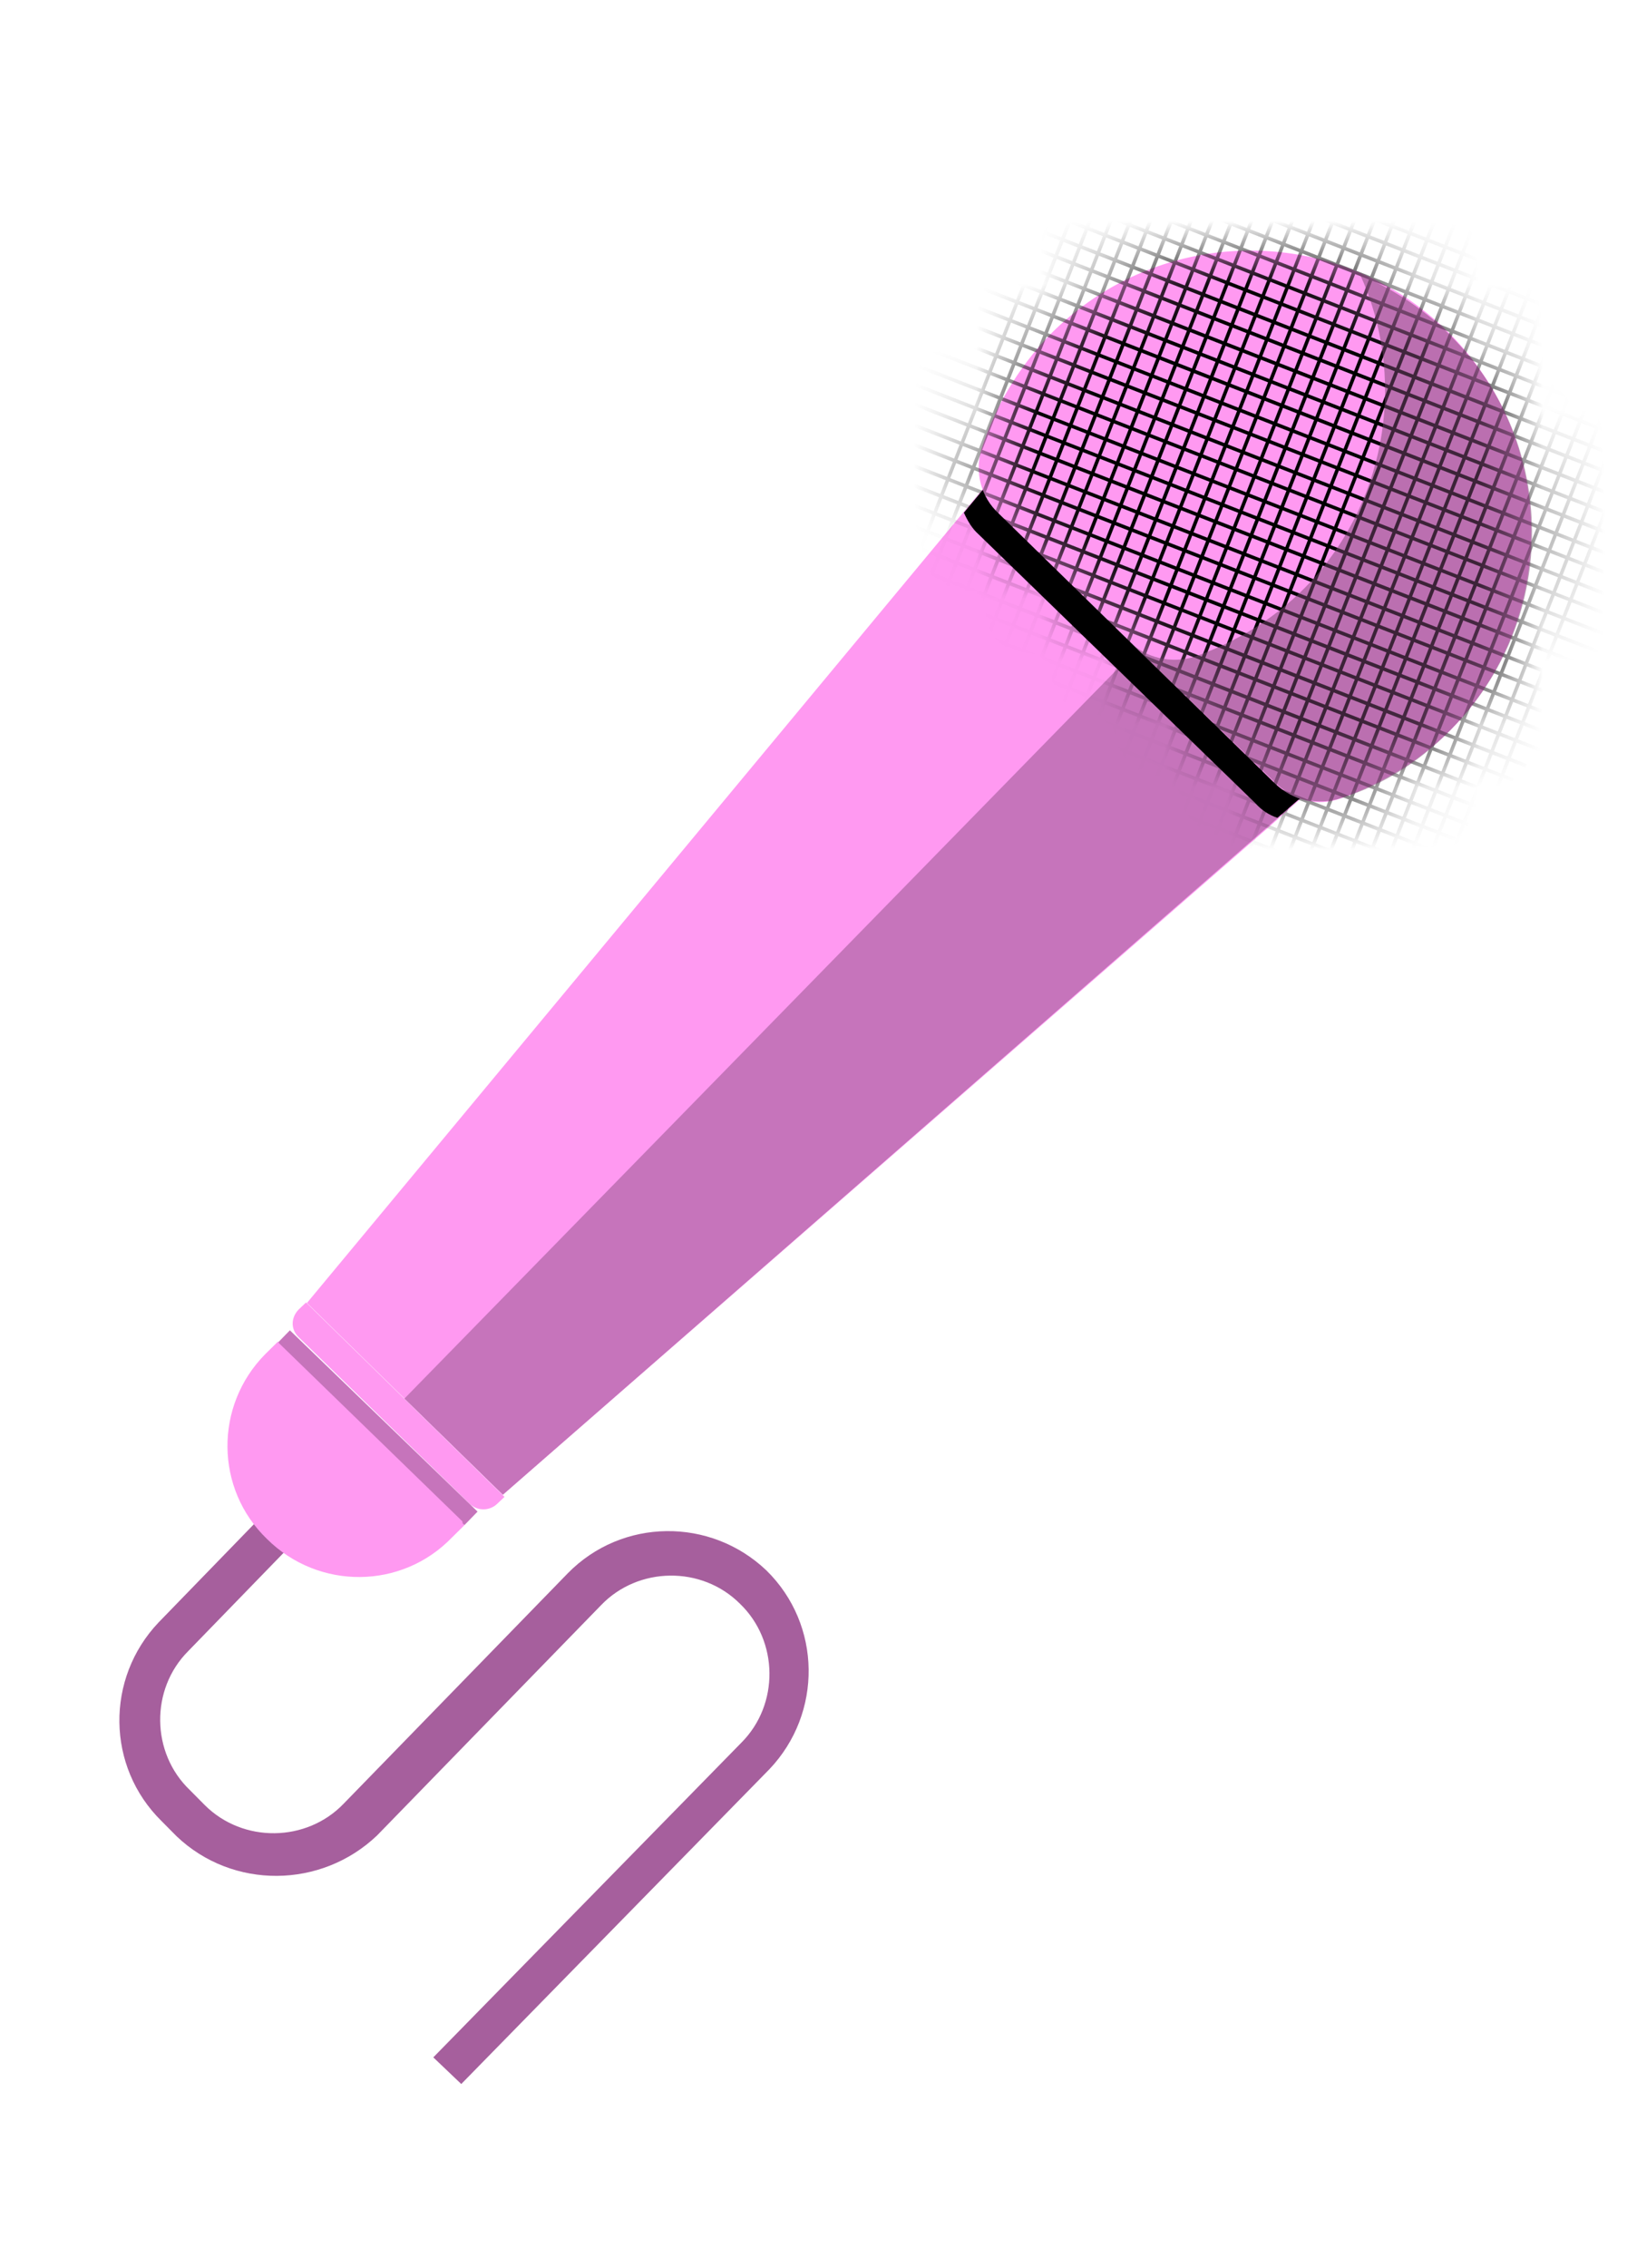<svg width="26" height="36" viewBox="0 0 26 36" fill="none" xmlns="http://www.w3.org/2000/svg">
<path d="M2.806 29.152L2.567 28.911C1.687 28.048 1.674 26.643 2.52 25.755L4.22 24.004L4.69 24.46L2.99 26.211C2.384 26.817 2.399 27.828 3.014 28.416L3.253 28.657C3.86 29.262 4.87 29.248 5.459 28.633L9.017 24.977C9.879 24.097 11.285 24.085 12.173 24.931C13.053 25.794 13.065 27.199 12.22 28.087L7.326 33.084L6.882 32.661L11.775 27.665C12.381 27.058 12.366 26.048 11.752 25.459C11.145 24.853 10.135 24.868 9.546 25.483L5.988 29.139C5.1 29.985 3.694 29.997 2.806 29.152Z" fill="#A65F9D"/>
<path d="M21.069 12.315L20.154 13.128L7.985 23.73L4.875 20.685L15.175 8.284L15.969 7.33L21.069 12.315Z" fill="#FF99F1"/>
<path d="M21.22 12.177L7.987 23.729L6.423 22.203L18.658 9.689L21.22 12.177Z" fill="#C674BB"/>
<path d="M21.22 12.178L20.289 12.983C20.162 12.942 20.034 12.86 19.94 12.752L15.541 8.481C15.439 8.39 15.37 8.273 15.309 8.139L16.103 7.184L21.22 12.178Z" fill="black"/>
<path d="M21.295 12.673C21.974 12.436 22.625 12.039 23.147 11.476C24.729 9.752 24.707 7.066 23.099 5.372C21.337 3.521 18.433 3.522 16.666 5.324C16.16 5.853 15.799 6.473 15.59 7.125C15.477 7.488 15.576 7.891 15.866 8.156L20.256 12.444C20.529 12.701 20.935 12.813 21.295 12.673Z" fill="#FF99F1"/>
<path d="M7.458 23.872L4.742 21.226C4.614 21.102 4.62 20.916 4.744 20.788L4.861 20.677L8.013 23.763L7.896 23.874C7.78 23.985 7.587 23.996 7.458 23.872Z" fill="#FF99F1"/>
<path d="M7.585 23.997L7.378 24.21C7.361 24.202 7.344 24.194 7.327 24.186L4.423 21.366C4.406 21.358 4.397 21.332 4.397 21.332L4.604 21.119L7.585 23.997Z" fill="#C674BB"/>
<path d="M7.379 24.21L7.179 24.407C6.383 25.235 5.062 25.246 4.242 24.433C3.413 23.637 3.402 22.315 4.215 21.495L4.414 21.299C4.431 21.307 4.423 21.324 4.44 21.332L7.344 24.152C7.345 24.194 7.362 24.202 7.379 24.21Z" fill="#FF99F1"/>
<mask id="mask0_1_14247" style="mask-type:luminance" maskUnits="userSpaceOnUse" x="15" y="3" width="10" height="10">
<path d="M21.295 12.673C21.974 12.436 22.625 12.039 23.147 11.476C24.729 9.752 24.707 7.066 23.099 5.372C21.337 3.521 18.433 3.522 16.666 5.324C16.16 5.853 15.799 6.473 15.59 7.125C15.477 7.488 15.576 7.891 15.866 8.156L20.256 12.444C20.529 12.701 20.935 12.813 21.295 12.673Z" fill="white"/>
</mask>
<g mask="url(#mask0_1_14247)">
<path d="M18.603 -1.394L18.551 -1.414L14.029 10.158L14.082 10.178L18.603 -1.394Z" fill="black"/>
<path d="M18.842 -1.154L18.789 -1.175L14.267 10.397L14.32 10.418L18.842 -1.154Z" fill="black"/>
<path d="M19.076 -0.937L19.023 -0.958L14.502 10.614L14.554 10.634L19.076 -0.937Z" fill="black"/>
<path d="M19.314 -0.698L19.262 -0.719L14.74 10.853L14.793 10.873L19.314 -0.698Z" fill="black"/>
<path d="M19.541 -0.481L19.488 -0.502L14.967 11.07L15.019 11.09L19.541 -0.481Z" fill="black"/>
<path d="M19.767 -0.248L19.715 -0.269L15.193 11.303L15.246 11.324L19.767 -0.248Z" fill="black"/>
<path d="M20.014 -0.026L19.961 -0.047L15.439 11.525L15.492 11.545L20.014 -0.026Z" fill="black"/>
<path d="M20.236 0.207L20.184 0.187L15.662 11.758L15.714 11.779L20.236 0.207Z" fill="black"/>
<path d="M20.482 0.43L20.43 0.409L15.908 11.981L15.961 12.001L20.482 0.43Z" fill="black"/>
<path d="M20.705 0.663L20.652 0.643L16.131 12.214L16.183 12.235L20.705 0.663Z" fill="black"/>
<path d="M20.935 0.879L20.883 0.858L16.361 12.43L16.414 12.451L20.935 0.879Z" fill="black"/>
<path d="M21.174 1.119L21.121 1.099L16.599 12.67L16.652 12.691L21.174 1.119Z" fill="black"/>
<path d="M21.404 1.335L21.352 1.314L16.83 12.886L16.882 12.907L21.404 1.335Z" fill="black"/>
<path d="M21.642 1.575L21.59 1.555L17.068 13.126L17.121 13.147L21.642 1.575Z" fill="black"/>
<path d="M21.873 1.791L21.82 1.771L17.299 13.342L17.351 13.363L21.873 1.791Z" fill="black"/>
<path d="M22.115 2.03L22.062 2.01L17.541 13.582L17.593 13.602L22.115 2.03Z" fill="black"/>
<path d="M22.346 2.247L22.293 2.227L17.771 13.798L17.824 13.819L22.346 2.247Z" fill="black"/>
<path d="M22.568 2.481L22.516 2.46L17.994 14.032L18.047 14.052L22.568 2.481Z" fill="black"/>
<path d="M22.806 2.721L22.754 2.7L18.232 14.272L18.285 14.293L22.806 2.721Z" fill="black"/>
<path d="M23.037 2.936L22.984 2.915L18.463 14.487L18.515 14.507L23.037 2.936Z" fill="black"/>
<path d="M23.275 3.176L23.223 3.155L18.701 14.727L18.753 14.748L23.275 3.176Z" fill="black"/>
<path d="M23.506 3.392L23.453 3.371L18.931 14.943L18.984 14.963L23.506 3.392Z" fill="black"/>
<path d="M23.728 3.625L23.676 3.604L19.154 15.176L19.207 15.197L23.728 3.625Z" fill="black"/>
<path d="M23.974 3.848L23.922 3.827L19.4 15.399L19.453 15.419L23.974 3.848Z" fill="black"/>
<path d="M24.197 4.081L24.145 4.061L19.623 15.632L19.675 15.653L24.197 4.081Z" fill="black"/>
<path d="M24.447 4.304L24.395 4.283L19.873 15.855L19.925 15.876L24.447 4.304Z" fill="black"/>
<path d="M24.67 4.536L24.617 4.516L20.096 16.087L20.148 16.108L24.67 4.536Z" fill="black"/>
<path d="M24.916 4.76L24.863 4.739L20.342 16.311L20.394 16.331L24.916 4.76Z" fill="black"/>
<path d="M25.139 4.992L25.086 4.972L20.564 16.543L20.617 16.564L25.139 4.992Z" fill="black"/>
<path d="M25.369 5.209L25.316 5.188L20.795 16.76L20.847 16.781L25.369 5.209Z" fill="black"/>
<path d="M25.611 5.448L25.559 5.428L21.037 16.999L21.09 17.02L25.611 5.448Z" fill="black"/>
<path d="M25.838 5.665L25.785 5.645L21.263 17.216L21.316 17.237L25.838 5.665Z" fill="black"/>
<path d="M26.08 5.905L26.027 5.885L21.506 17.456L21.558 17.477L26.08 5.905Z" fill="black"/>
<path d="M26.306 6.12L26.254 6.1L21.732 17.671L21.785 17.692L26.306 6.12Z" fill="black"/>
<path d="M29.725 6.531L18.152 2.015L18.132 2.068L29.705 6.584L29.725 6.531Z" fill="black"/>
<path d="M29.49 6.756L17.918 2.235L17.897 2.288L29.47 6.809L29.49 6.756Z" fill="black"/>
<path d="M29.267 7.003L17.695 2.482L17.675 2.535L29.247 7.056L29.267 7.003Z" fill="black"/>
<path d="M29.037 7.226L17.465 2.705L17.444 2.758L29.017 7.278L29.037 7.226Z" fill="black"/>
<path d="M28.815 7.471L17.242 2.955L17.222 3.007L28.795 7.524L28.815 7.471Z" fill="black"/>
<path d="M28.58 7.696L17.008 3.175L16.987 3.227L28.559 7.748L28.58 7.696Z" fill="black"/>
<path d="M28.366 7.923L16.793 3.407L16.772 3.459L28.345 7.976L28.366 7.923Z" fill="black"/>
<path d="M28.124 8.163L16.551 3.647L16.53 3.7L28.103 8.216L28.124 8.163Z" fill="black"/>
<path d="M27.908 8.395L16.336 3.875L16.315 3.928L27.888 8.448L27.908 8.395Z" fill="black"/>
<path d="M27.671 8.632L16.098 4.116L16.077 4.169L27.65 8.685L27.671 8.632Z" fill="black"/>
<path d="M27.452 8.863L15.879 4.346L15.858 4.399L27.431 8.915L27.452 8.863Z" fill="black"/>
<path d="M27.217 9.087L15.645 4.566L15.624 4.619L27.196 9.14L27.217 9.087Z" fill="black"/>
<path d="M26.978 9.327L15.406 4.807L15.386 4.859L26.958 9.38L26.978 9.327Z" fill="black"/>
<path d="M26.764 9.556L15.191 5.039L15.171 5.092L26.744 9.608L26.764 9.556Z" fill="black"/>
<path d="M26.525 9.8L14.953 5.278L14.933 5.331L26.505 9.852L26.525 9.8Z" fill="black"/>
<path d="M26.306 10.027L14.734 5.506L14.714 5.558L26.286 10.079L26.306 10.027Z" fill="black"/>
<path d="M26.069 10.265L14.496 5.749L14.476 5.801L26.049 10.317L26.069 10.265Z" fill="black"/>
<path d="M25.849 10.496L14.277 5.976L14.257 6.028L25.829 10.549L25.849 10.496Z" fill="black"/>
<path d="M25.62 10.717L14.047 6.201L14.026 6.253L25.599 10.77L25.62 10.717Z" fill="black"/>
<path d="M25.397 10.964L13.824 6.448L13.804 6.5L25.377 11.017L25.397 10.964Z" fill="black"/>
<path d="M25.162 11.189L13.59 6.668L13.569 6.721L25.142 11.241L25.162 11.189Z" fill="black"/>
<path d="M24.939 11.438L13.367 6.917L13.347 6.97L24.919 11.49L24.939 11.438Z" fill="black"/>
<path d="M24.71 11.656L13.137 7.14L13.116 7.193L24.689 11.709L24.71 11.656Z" fill="black"/>
<path d="M24.491 11.886L12.918 7.37L12.897 7.422L24.47 11.938L24.491 11.886Z" fill="black"/>
<path d="M24.248 12.129L12.676 7.608L12.655 7.661L24.227 12.182L24.248 12.129Z" fill="black"/>
<path d="M24.038 12.356L12.465 7.839L12.444 7.892L24.017 12.408L24.038 12.356Z" fill="black"/>
<path d="M23.795 12.599L12.223 8.079L12.202 8.132L23.774 12.652L23.795 12.599Z" fill="black"/>
<path d="M23.581 12.825L12.008 8.31L11.987 8.362L23.56 12.878L23.581 12.825Z" fill="black"/>
<path d="M23.339 13.066L11.766 8.55L11.745 8.602L23.318 13.118L23.339 13.066Z" fill="black"/>
<path d="M23.124 13.296L11.551 8.78L11.53 8.832L23.103 13.349L23.124 13.296Z" fill="black"/>
<path d="M22.889 13.521L11.316 9L11.296 9.053L22.868 13.573L22.889 13.521Z" fill="black"/>
<path d="M22.666 13.767L11.094 9.25L11.073 9.303L22.646 13.819L22.666 13.767Z" fill="black"/>
<path d="M22.436 13.989L10.863 9.473L10.843 9.525L22.416 14.041L22.436 13.989Z" fill="black"/>
<path d="M22.209 14.238L10.637 9.717L10.616 9.769L22.188 14.29L22.209 14.238Z" fill="black"/>
</g>
<path opacity="0.5" d="M23.146 11.476C22.616 12.056 21.982 12.461 21.294 12.673C20.926 12.788 20.529 12.701 20.247 12.419L17.924 10.172C18.189 10.446 18.603 10.541 18.971 10.426C19.65 10.189 20.301 9.792 20.823 9.229C22.058 7.88 22.324 5.94 21.602 4.359C22.152 4.604 22.663 4.933 23.107 5.398C24.723 7.075 24.746 9.76 23.146 11.476Z" fill="#784771"/>
</svg>
